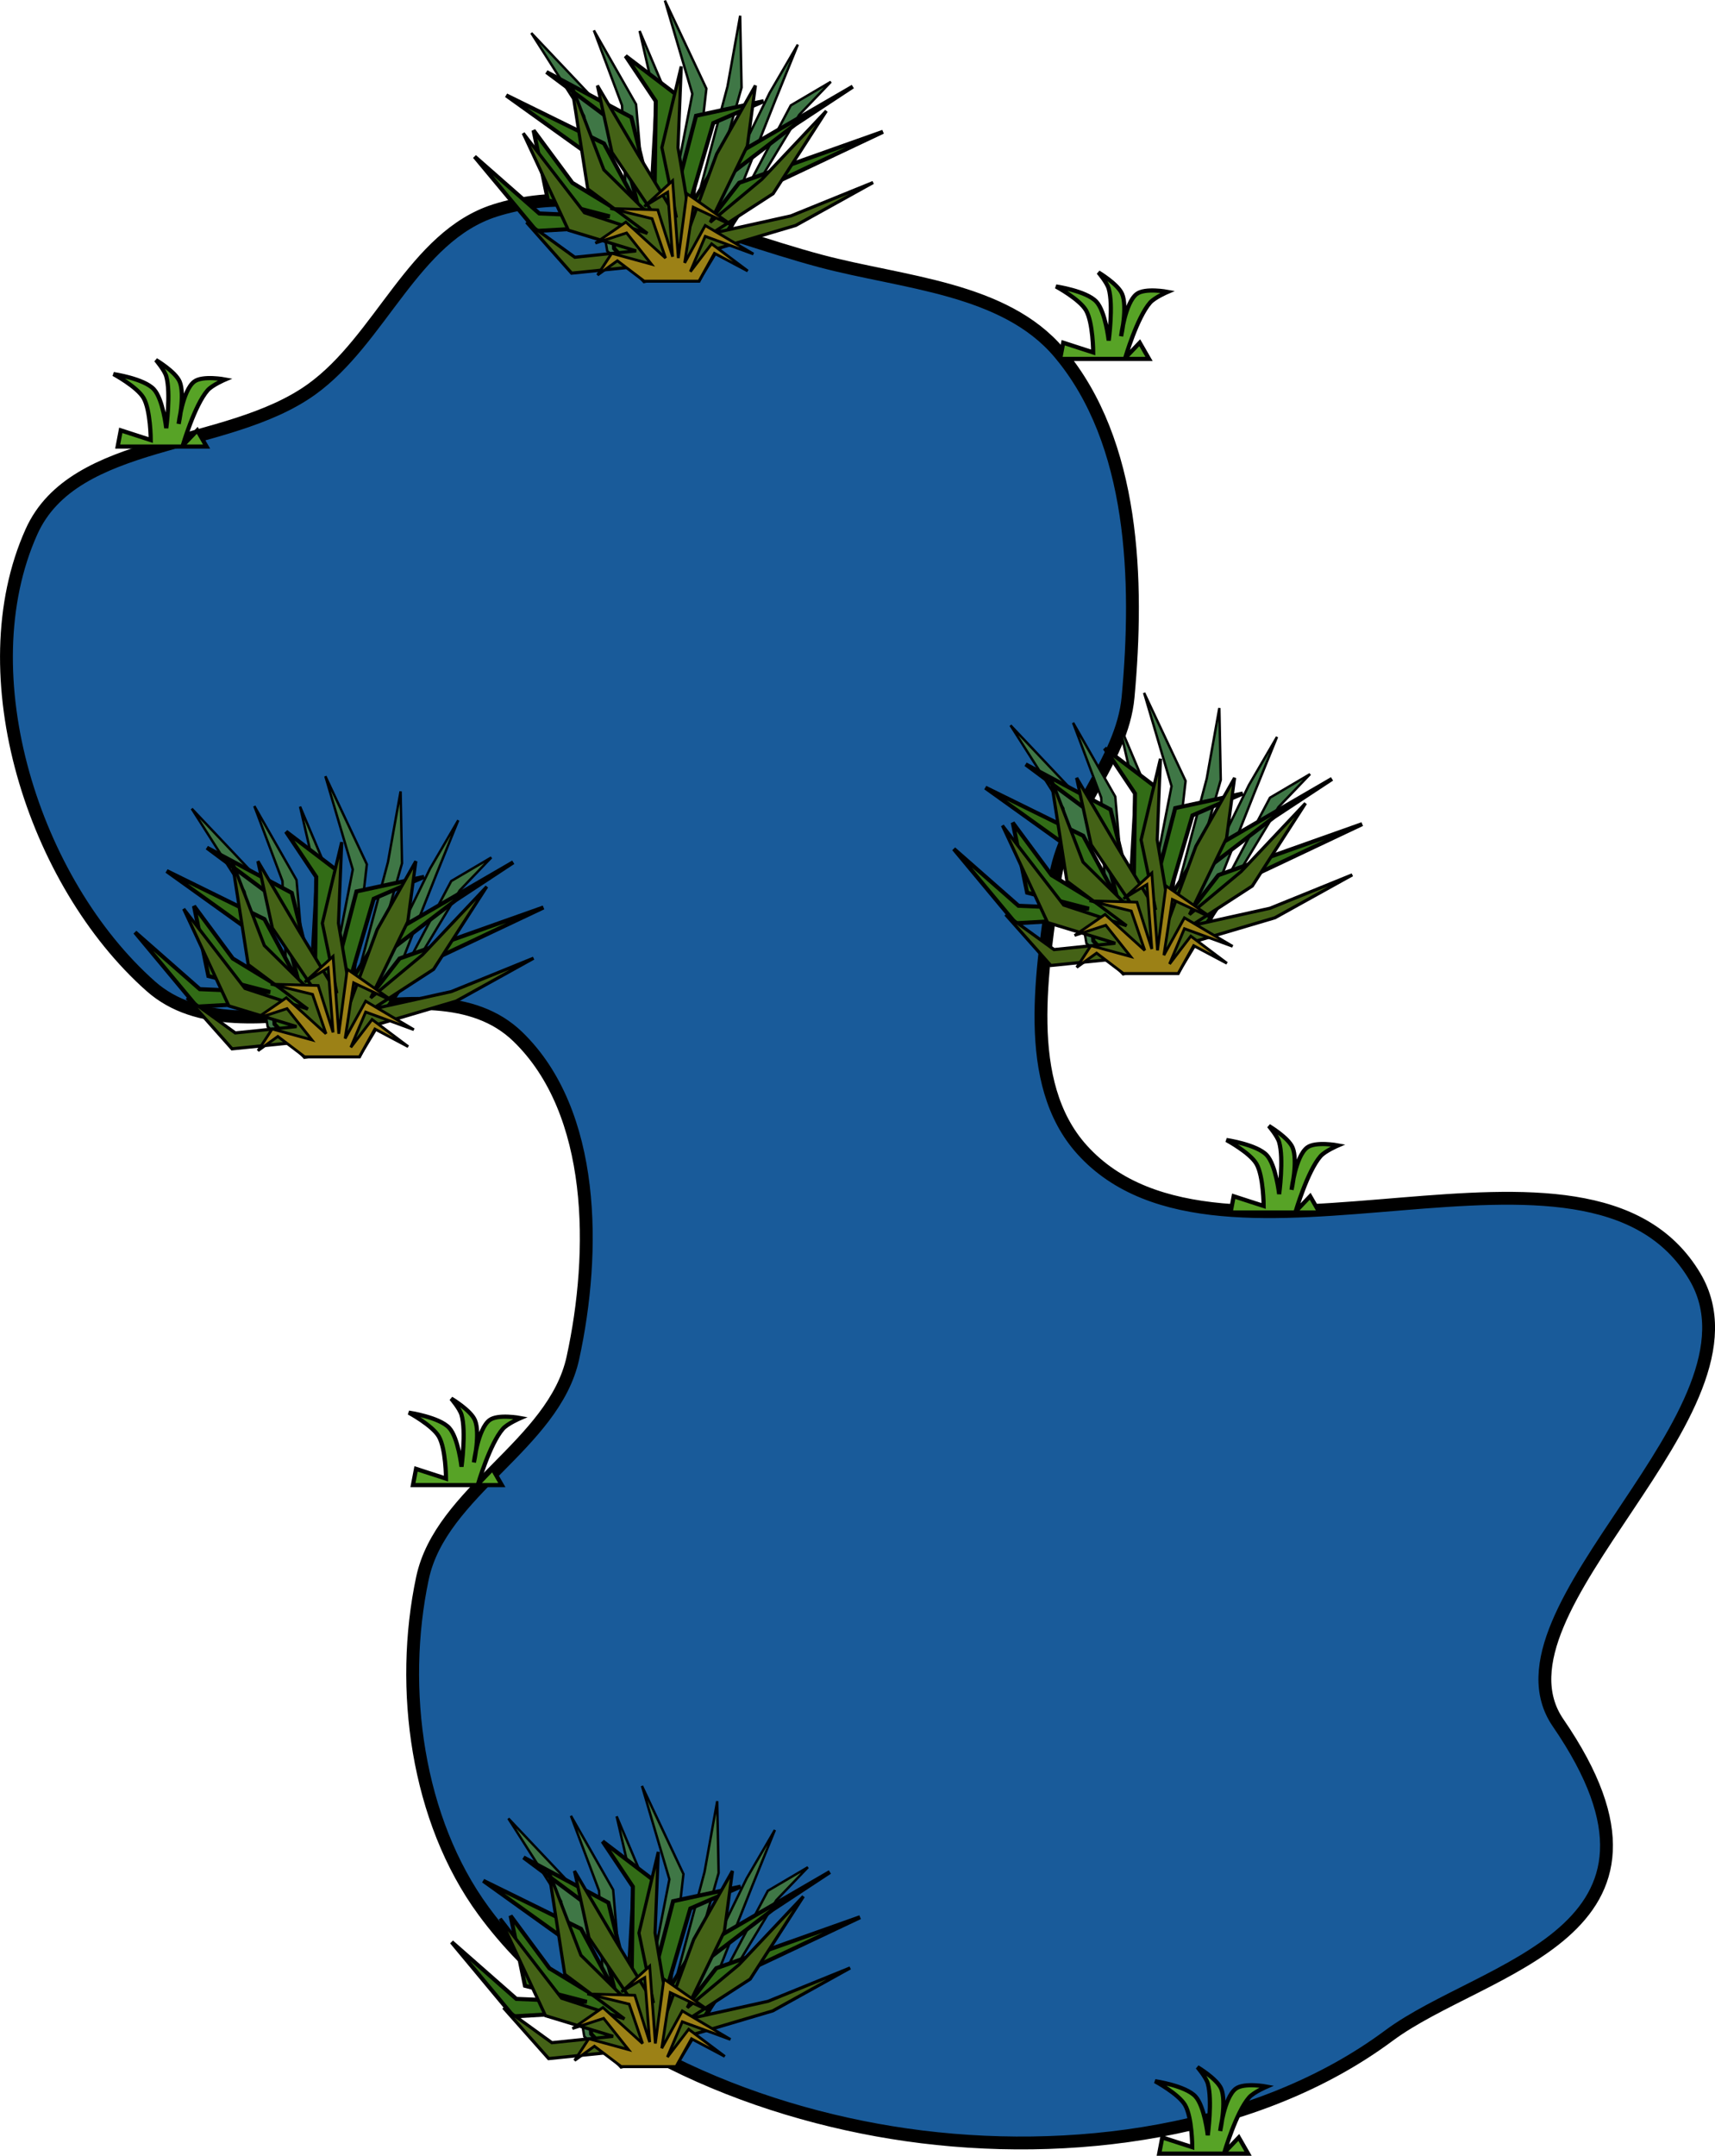 <?xml version="1.0" encoding="UTF-8" standalone="no"?>
<!-- Created with Inkscape (http://www.inkscape.org/) -->

<svg
   xmlns:dc="http://purl.org/dc/elements/1.1/"
   xmlns:cc="http://creativecommons.org/ns#"
   xmlns:rdf="http://www.w3.org/1999/02/22-rdf-syntax-ns#"
   xmlns:svg="http://www.w3.org/2000/svg"
   xmlns="http://www.w3.org/2000/svg"
   xmlns:sodipodi="http://sodipodi.sourceforge.net/DTD/sodipodi-0.dtd"
   xmlns:inkscape="http://www.inkscape.org/namespaces/inkscape"
   width="533.935"
   height="670.974"
   viewBox="0 0 141.27 177.529"
   version="1.1"
   id="svg1427"
   inkscape:version="0.92.2 (5c3e80d, 2017-08-06)"
   sodipodi:docname="lake.svg"
   inkscape:export-filename="C:\Users\Mathieu\Pictures\Dessin svg\project-nz\Décor\image.png"
   inkscape:export-xdpi="96"
   inkscape:export-ydpi="96">
  <defs
     id="defs1421" />
  <sodipodi:namedview
     id="base"
     pagecolor="#ffffff"
     bordercolor="#666666"
     borderopacity="1.0"
     inkscape:pageopacity="0.0"
     inkscape:pageshadow="2"
     inkscape:zoom="0.98994949"
     inkscape:cx="468.73691"
     inkscape:cy="337.58488"
     inkscape:document-units="mm"
     inkscape:current-layer="layer1"
     showgrid="false"
     inkscape:window-width="1680"
     inkscape:window-height="987"
     inkscape:window-x="-8"
     inkscape:window-y="14"
     inkscape:window-maximized="1"
     units="px" />
  <g
     inkscape:label="Calque 1"
     inkscape:groupmode="layer"
     id="layer1"
     transform="translate(-54.485,-39.271)">
    <path
       style="fill:#195b9a;fill-opacity:1;stroke:#000000;stroke-width:1.058;stroke-linecap:butt;stroke-linejoin:miter;stroke-miterlimit:4;stroke-dasharray:none;stroke-opacity:1"
       d="m 80.131,71.348 c -7.009,5.019 -19.526,3.852 -23.057,11.717 -5.281,11.765 0.177,28.865 9.827,37.42 7.613,6.749 22.926,-2.916 30.238,4.158 6.431,6.222 6.443,17.716 4.536,26.458 -1.561,7.156 -10.875,10.978 -12.393,18.143 -1.924,9.081 -0.458,19.905 5.032,27.39 7.775,10.599 21.843,16.586 34.856,18.445 13.382,1.912 28.87,-0.113 39.722,-8.173 7.838,-5.821 25.914,-8.319 13.939,-25.759 -6.409,-9.334 17.795,-25.713 11.271,-36.736 -8.753,-14.79 -38.974,2.3 -50.486,-10.461 -4.972,-5.512 -3.288,-14.805 -2.255,-22.157 0.755,-5.375 5.551,-9.714 6.048,-15.119 0.881,-9.596 0.542,-20.981 -5.67,-28.348 -4.525,-5.366 -12.872,-5.752 -19.655,-7.56 -8.747,-2.331 -18.214,-6.915 -26.836,-4.158 -6.704,2.144 -9.396,10.643 -15.119,14.741 z"
       id="path1975"
       inkscape:connector-curvature="0"
       sodipodi:nodetypes="aaaaaaaassaaaaaaaa" />
    <path
       style="fill:#57a326;fill-opacity:1;stroke:#000000;stroke-width:0.345;stroke-linecap:butt;stroke-linejoin:miter;stroke-miterlimit:4;stroke-dasharray:none;stroke-opacity:1"
       d="m 144.536,68.294 c 0,0 -0.009,-2.47 -0.596,-3.473 -0.54,-0.921 -2.469,-1.959 -2.469,-1.959 0,0 2.498,0.367 3.32,1.247 0.753,0.806 1.022,3.206 1.022,3.206 0,0 0.395,-2.911 0,-4.275 -0.148,-0.512 -0.851,-1.336 -0.851,-1.336 0,0 1.61,0.953 1.958,1.781 0.446,1.06 -0.085,3.473 -0.085,3.473 0,0 0.322,-2.737 1.277,-3.473 0.687,-0.53 2.554,-0.178 2.554,-0.178 0,0 -1.07,0.458 -1.447,0.891 -1.078,1.236 -2.043,4.542 -2.043,4.542 l 1.192,-1.247 0.766,1.336 h -7.322 l 0.255,-1.336 z"
       id="path1392-0"
       inkscape:connector-curvature="0"
       sodipodi:nodetypes="cacacacacacacccccc" />
    <path
       style="fill:#57a326;fill-opacity:1;stroke:#000000;stroke-width:0.345;stroke-linecap:butt;stroke-linejoin:miter;stroke-miterlimit:4;stroke-dasharray:none;stroke-opacity:1"
       d="m 158.576,138.585 c 0,0 -0.009,-2.47 -0.596,-3.473 -0.54,-0.921 -2.469,-1.959 -2.469,-1.959 0,0 2.498,0.367 3.32,1.247 0.753,0.806 1.022,3.206 1.022,3.206 0,0 0.395,-2.911 0,-4.275 -0.148,-0.512 -0.851,-1.336 -0.851,-1.336 0,0 1.61,0.953 1.958,1.781 0.446,1.06 -0.085,3.473 -0.085,3.473 0,0 0.322,-2.737 1.277,-3.473 0.687,-0.53 2.554,-0.178 2.554,-0.178 0,0 -1.07,0.458 -1.447,0.891 -1.078,1.236 -2.043,4.542 -2.043,4.542 l 1.192,-1.247 0.766,1.336 h -7.322 l 0.255,-1.336 z"
       id="path1392-0-3"
       inkscape:connector-curvature="0"
       sodipodi:nodetypes="cacacacacacacccccc" />
    <path
       style="fill:#57a326;fill-opacity:1;stroke:#000000;stroke-width:0.345;stroke-linecap:butt;stroke-linejoin:miter;stroke-miterlimit:4;stroke-dasharray:none;stroke-opacity:1"
       d="m 91.224,161.036 c 0,0 -0.009,-2.47 -0.596,-3.473 -0.54,-0.921 -2.469,-1.959 -2.469,-1.959 0,0 2.498,0.367 3.32,1.247 0.753,0.806 1.022,3.206 1.022,3.206 0,0 0.395,-2.911 0,-4.275 -0.148,-0.512 -0.851,-1.336 -0.851,-1.336 0,0 1.61,0.953 1.958,1.781 0.446,1.06 -0.085,3.473 -0.085,3.473 0,0 0.322,-2.737 1.277,-3.473 0.687,-0.53 2.554,-0.178 2.554,-0.178 0,0 -1.07,0.458 -1.447,0.891 -1.078,1.236 -2.043,4.542 -2.043,4.542 l 1.192,-1.247 0.766,1.336 h -7.322 l 0.255,-1.336 z"
       id="path1392-0-0"
       inkscape:connector-curvature="0"
       sodipodi:nodetypes="cacacacacacacccccc" />
    <path
       style="fill:#57a326;fill-opacity:1;stroke:#000000;stroke-width:0.345;stroke-linecap:butt;stroke-linejoin:miter;stroke-miterlimit:4;stroke-dasharray:none;stroke-opacity:1"
       d="m 152.696,216.093 c 0,0 -0.009,-2.47 -0.596,-3.473 -0.54,-0.921 -2.469,-1.959 -2.469,-1.959 0,0 2.498,0.367 3.32,1.247 0.753,0.806 1.022,3.206 1.022,3.206 0,0 0.395,-2.911 0,-4.275 -0.148,-0.512 -0.851,-1.336 -0.851,-1.336 0,0 1.61,0.953 1.958,1.781 0.446,1.06 -0.085,3.473 -0.085,3.473 0,0 0.322,-2.737 1.277,-3.473 0.687,-0.53 2.554,-0.178 2.554,-0.178 0,0 -1.07,0.458 -1.447,0.891 -1.078,1.236 -2.043,4.542 -2.043,4.542 l 1.192,-1.247 0.766,1.336 h -7.322 l 0.255,-1.336 z"
       id="path1392-0-4"
       inkscape:connector-curvature="0"
       sodipodi:nodetypes="cacacacacacacccccc" />
    <path
       style="fill:#57a326;fill-opacity:1;stroke:#000000;stroke-width:0.345;stroke-linecap:butt;stroke-linejoin:miter;stroke-miterlimit:4;stroke-dasharray:none;stroke-opacity:1"
       d="m 66.902,75.51 c 0,0 -0.009,-2.47 -0.596,-3.473 -0.54,-0.921 -2.469,-1.959 -2.469,-1.959 0,0 2.498,0.367 3.32,1.247 0.753,0.806 1.022,3.206 1.022,3.206 0,0 0.395,-2.911 0,-4.275 -0.148,-0.512 -0.851,-1.336 -0.851,-1.336 0,0 1.61,0.953 1.958,1.781 0.446,1.06 -0.085,3.473 -0.085,3.473 0,0 0.322,-2.737 1.277,-3.473 0.687,-0.53 2.554,-0.178 2.554,-0.178 0,0 -1.07,0.458 -1.447,0.891 -1.078,1.236 -2.043,4.542 -2.043,4.542 l 1.192,-1.247 0.766,1.336 h -7.322 l 0.255,-1.336 z"
       id="path1392-0-7"
       inkscape:connector-curvature="0"
       sodipodi:nodetypes="cacacacacacacccccc" />
    <path
       style="fill:#3f7746;fill-opacity:1;stroke:#000000;stroke-width:0.198px;stroke-linecap:butt;stroke-linejoin:miter;stroke-opacity:1"
       d="m 143.979,116.965 -1.911,-11.139 -4.344,-6.822 5.966,6.304 1.969,10.794 -0.463,-11.139 -2.317,-6.174 3.475,6.088 0.976,11.391 0.646,-11.65 -1.332,-5.786 2.375,5.613 -0.116,10.276 2.085,-10.708 -2.259,-7.685 3.417,7.254 -1.274,11.139 3.012,-11.312 1.043,-5.829 0.116,5.915 -3.475,12.262 5.792,-11.83 2.317,-3.972 -1.853,4.577 -4.402,11.139 5.676,-10.708 3.301,-1.943 -2.606,2.72 -8.256,13.694 -0.653,-0.051 -3.862,0.051 z"
       id="path2025"
       inkscape:connector-curvature="0"
       sodipodi:nodetypes="cccccccccccccccccccccccccccccccc" />
    <path
       style="fill:#326c16;fill-opacity:1;stroke:#000000;stroke-width:0.334px;stroke-linecap:butt;stroke-linejoin:miter;stroke-opacity:1"
       d="m 156.03,112.181 10.661,-5.043 -11.845,4.202 -2.724,3.512 1.54,-3.872 5.804,-4.442 4.738,-3.122 -11.372,6.604 -2.221,3.572 2.103,-7.174 4.146,-1.801 -5.567,1.201 -2.073,7.984 0.533,-9.665 -4.264,-3.242 2.488,3.722 -0.118,9.005 -1.895,-7.684 -6.989,-3.722 5.804,4.322 1.777,6.844 -2.843,-5.283 -8.055,-3.962 6.87,4.923 2.724,4.803 -4.146,-2.521 -3.198,-4.322 1.185,5.763 5.094,1.321 -5.804,-0.24 -5.33,-4.683 5.094,6.123 6.278,-0.36 0.118,1.801 2.48,2.69 2.495,-0.529 c 0.746,0.057 1.23,0.376 1.578,0.013 1.693,-1.763 2.24,-2.894 4.937,-6.737 z"
       id="path2029"
       inkscape:connector-curvature="0"
       sodipodi:nodetypes="ccccccccccccccccccccccccccccccccccccsc" />
    <path
       style="fill:#446216;fill-opacity:1;stroke:#000000;stroke-width:0.261px;stroke-linecap:butt;stroke-linejoin:miter;stroke-opacity:1"
       d="m 147.02,119.434 h 4.515 l 1.328,-2.619 6.639,-1.964 6.374,-3.535 -6.772,2.75 -6.507,1.44 5.046,-3.274 4.382,-6.809 -5.312,5.631 -4.249,3.535 3.054,-6.285 0.664,-4.976 -3.187,5.631 -2.125,5.762 -1.062,-6.285 0.266,-6.678 -1.593,6.678 1.195,5.762 -3.187,-5.238 -3.32,-5.631 1.195,5.5 4.249,6.285 -4.913,-4.845 -2.656,-6.94 1.328,8.511 4.913,3.666 -5.179,-1.702 -5.046,-6.547 3.718,7.988 5.577,1.702 -5.046,0.524 -3.984,-2.881 3.718,4.19 5.179,-0.524 z"
       id="path2027"
       inkscape:connector-curvature="0" />
    <path
       style="fill:#9c8116;fill-opacity:1;stroke:#000000;stroke-width:0.226px;stroke-linecap:butt;stroke-linejoin:miter;stroke-opacity:1"
       d="m 147.02,119.434 h 4.515 l 1.273,-2.288 2.743,1.454 -2.976,-2.237 -1.751,2.293 1.225,-2.908 3.968,1.454 -3.968,-2.349 -1.692,3.076 0.7,-4.586 3.326,1.566 -3.851,-2.685 -0.7,5.313 -0.467,-6.376 -2.334,2.125 1.926,-1.175 0.408,5.313 -1.225,-3.859 -3.91,-0.112 3.443,0.839 1.109,3.244 -3.268,-2.964 -2.509,1.734 2.568,-0.839 2.042,2.573 -3.268,-0.895 -1.167,1.79 1.634,-1.175 z"
       id="path2031"
       inkscape:connector-curvature="0"
       sodipodi:nodetypes="cccccccccccccccccccccccccccccc" />
    <path
       style="fill:#3f7746;fill-opacity:1;stroke:#000000;stroke-width:0.198px;stroke-linecap:butt;stroke-linejoin:miter;stroke-opacity:1"
       d="m 76.536,123.83 -1.911,-11.139 -4.344,-6.822 5.966,6.304 1.969,10.794 -0.463,-11.139 -2.317,-6.174 3.475,6.088 0.976,11.391 0.646,-11.65 -1.332,-5.786 2.375,5.613 -0.116,10.276 2.085,-10.708 -2.259,-7.685 3.417,7.254 -1.274,11.139 3.012,-11.312 1.043,-5.829 0.116,5.915 -3.475,12.262 5.792,-11.83 2.317,-3.972 -1.853,4.577 -4.402,11.139 5.676,-10.708 3.301,-1.943 -2.606,2.72 -8.256,13.694 -0.653,-0.051 -3.862,0.051 z"
       id="path2025-6"
       inkscape:connector-curvature="0"
       sodipodi:nodetypes="cccccccccccccccccccccccccccccccc" />
    <path
       style="fill:#326c16;fill-opacity:1;stroke:#000000;stroke-width:0.334px;stroke-linecap:butt;stroke-linejoin:miter;stroke-opacity:1"
       d="m 88.587,119.046 10.661,-5.043 -11.845,4.202 -2.724,3.512 1.54,-3.872 5.804,-4.442 4.738,-3.122 -11.372,6.604 -2.221,3.572 2.103,-7.174 4.146,-1.801 -5.567,1.201 -2.073,7.984 0.533,-9.665 -4.264,-3.242 2.488,3.722 -0.118,9.005 -1.895,-7.684 -6.989,-3.722 5.804,4.322 1.777,6.844 -2.843,-5.283 -8.055,-3.962 6.87,4.923 2.724,4.803 -4.146,-2.521 -3.198,-4.322 1.185,5.763 5.094,1.321 -5.804,-0.24 -5.33,-4.683 5.094,6.123 6.278,-0.36 0.118,1.801 2.48,2.69 2.495,-0.529 c 0.746,0.057 1.23,0.376 1.578,0.013 1.693,-1.763 2.24,-2.894 4.937,-6.737 z"
       id="path2029-7"
       inkscape:connector-curvature="0"
       sodipodi:nodetypes="ccccccccccccccccccccccccccccccccccccsc" />
    <path
       style="fill:#446216;fill-opacity:1;stroke:#000000;stroke-width:0.261px;stroke-linecap:butt;stroke-linejoin:miter;stroke-opacity:1"
       d="m 79.577,126.298 h 4.515 l 1.328,-2.619 6.639,-1.964 6.374,-3.535 -6.772,2.75 -6.507,1.44 5.046,-3.274 4.382,-6.809 -5.312,5.631 -4.249,3.535 3.054,-6.285 0.664,-4.976 -3.187,5.631 -2.125,5.762 -1.062,-6.285 0.266,-6.678 -1.593,6.678 1.195,5.762 -3.187,-5.238 -3.32,-5.631 1.195,5.5 4.249,6.285 -4.913,-4.845 -2.656,-6.94 1.328,8.511 4.913,3.666 -5.179,-1.702 -5.046,-6.547 3.718,7.988 5.577,1.702 -5.046,0.524 -3.984,-2.881 3.718,4.19 5.179,-0.524 z"
       id="path2027-6"
       inkscape:connector-curvature="0" />
    <path
       style="fill:#9c8116;fill-opacity:1;stroke:#000000;stroke-width:0.226px;stroke-linecap:butt;stroke-linejoin:miter;stroke-opacity:1"
       d="m 79.577,126.298 h 4.515 l 1.273,-2.288 2.743,1.454 -2.976,-2.237 -1.751,2.293 1.225,-2.908 3.968,1.454 -3.968,-2.349 -1.692,3.076 0.7,-4.586 3.326,1.566 -3.851,-2.685 -0.7,5.313 -0.467,-6.376 -2.334,2.125 1.926,-1.175 0.408,5.313 -1.225,-3.859 -3.91,-0.112 3.443,0.839 1.109,3.244 -3.268,-2.964 -2.509,1.734 2.568,-0.839 2.042,2.573 -3.268,-0.895 -1.167,1.79 1.634,-1.175 z"
       id="path2031-8"
       inkscape:connector-curvature="0"
       sodipodi:nodetypes="cccccccccccccccccccccccccccccc" />
    <path
       style="fill:#3f7746;fill-opacity:1;stroke:#000000;stroke-width:0.198px;stroke-linecap:butt;stroke-linejoin:miter;stroke-opacity:1"
       d="m 102.616,206.984 -1.911,-11.139 -4.344,-6.822 5.966,6.304 1.969,10.794 -0.463,-11.139 -2.317,-6.174 3.475,6.088 0.976,11.391 0.646,-11.65 -1.332,-5.786 2.375,5.613 -0.116,10.276 2.085,-10.708 -2.259,-7.685 3.417,7.253 -1.274,11.139 3.012,-11.312 1.043,-5.829 0.116,5.915 -3.475,12.262 5.792,-11.83 2.317,-3.972 -1.853,4.577 -4.402,11.139 5.676,-10.708 3.301,-1.943 -2.606,2.72 -8.256,13.694 -0.653,-0.051 -3.862,0.051 z"
       id="path2025-1"
       inkscape:connector-curvature="0"
       sodipodi:nodetypes="cccccccccccccccccccccccccccccccc" />
    <path
       style="fill:#326c16;fill-opacity:1;stroke:#000000;stroke-width:0.334px;stroke-linecap:butt;stroke-linejoin:miter;stroke-opacity:1"
       d="m 114.667,202.2 10.661,-5.043 -11.845,4.202 -2.724,3.512 1.54,-3.872 5.804,-4.442 4.738,-3.122 -11.372,6.604 -2.221,3.572 2.103,-7.174 4.146,-1.801 -5.567,1.201 -2.073,7.984 0.533,-9.665 -4.264,-3.242 2.488,3.722 -0.118,9.005 -1.895,-7.684 -6.989,-3.722 5.804,4.322 1.777,6.844 -2.843,-5.283 -8.055,-3.962 6.87,4.923 2.724,4.803 -4.146,-2.521 -3.198,-4.322 1.185,5.763 5.094,1.321 -5.804,-0.24 -5.33,-4.683 5.094,6.123 6.278,-0.36 0.118,1.801 2.48,2.69 2.495,-0.529 c 0.746,0.057 1.23,0.376 1.578,0.013 1.693,-1.763 2.24,-2.894 4.937,-6.737 z"
       id="path2029-8"
       inkscape:connector-curvature="0"
       sodipodi:nodetypes="ccccccccccccccccccccccccccccccccccccsc" />
    <path
       style="fill:#446216;fill-opacity:1;stroke:#000000;stroke-width:0.261px;stroke-linecap:butt;stroke-linejoin:miter;stroke-opacity:1"
       d="m 105.657,209.453 h 4.515 l 1.328,-2.619 6.639,-1.964 6.374,-3.535 -6.772,2.75 -6.507,1.44 5.046,-3.274 4.382,-6.809 -5.312,5.631 -4.249,3.535 3.054,-6.285 0.664,-4.976 -3.187,5.631 -2.125,5.762 -1.062,-6.285 0.266,-6.678 -1.593,6.678 1.195,5.762 -3.187,-5.238 -3.32,-5.631 1.195,5.5 4.249,6.285 -4.913,-4.845 -2.656,-6.94 1.328,8.511 4.913,3.666 -5.179,-1.702 -5.046,-6.547 3.718,7.988 5.577,1.702 -5.046,0.524 -3.984,-2.881 3.718,4.19 5.179,-0.524 z"
       id="path2027-1"
       inkscape:connector-curvature="0" />
    <path
       style="fill:#9c8116;fill-opacity:1;stroke:#000000;stroke-width:0.226px;stroke-linecap:butt;stroke-linejoin:miter;stroke-opacity:1"
       d="m 105.657,209.453 h 4.515 l 1.273,-2.288 2.743,1.454 -2.976,-2.237 -1.751,2.293 1.225,-2.908 3.968,1.454 -3.968,-2.349 -1.692,3.076 0.7,-4.586 3.326,1.566 -3.851,-2.685 -0.7,5.313 -0.467,-6.376 -2.334,2.125 1.926,-1.175 0.408,5.313 -1.225,-3.859 -3.91,-0.112 3.443,0.839 1.109,3.244 -3.268,-2.964 -2.509,1.734 2.568,-0.839 2.042,2.573 -3.268,-0.895 -1.167,1.79 1.634,-1.175 z"
       id="path2031-7"
       inkscape:connector-curvature="0"
       sodipodi:nodetypes="cccccccccccccccccccccccccccccc" />
    <path
       style="fill:#3f7746;fill-opacity:1;stroke:#000000;stroke-width:0.198px;stroke-linecap:butt;stroke-linejoin:miter;stroke-opacity:1"
       d="m 104.506,59.952 -1.911,-11.139 -4.344,-6.822 5.966,6.304 1.969,10.794 -0.463,-11.139 -2.317,-6.174 3.475,6.088 0.976,11.391 0.646,-11.65 -1.332,-5.786 2.375,5.613 -0.116,10.276 2.085,-10.708 -2.259,-7.685 3.417,7.254 -1.274,11.139 3.012,-11.312 1.043,-5.829 0.116,5.915 -3.475,12.262 5.792,-11.83 2.317,-3.972 -1.853,4.577 -4.402,11.139 5.676,-10.708 3.301,-1.943 -2.606,2.72 -8.256,13.694 -0.653,-0.051 -3.862,0.051 z"
       id="path2025-5"
       inkscape:connector-curvature="0"
       sodipodi:nodetypes="cccccccccccccccccccccccccccccccc" />
    <path
       style="fill:#326c16;fill-opacity:1;stroke:#000000;stroke-width:0.334px;stroke-linecap:butt;stroke-linejoin:miter;stroke-opacity:1"
       d="m 116.557,55.168 10.661,-5.043 -11.845,4.202 -2.724,3.512 1.54,-3.872 5.804,-4.442 4.738,-3.122 -11.372,6.604 -2.221,3.572 2.103,-7.174 4.146,-1.801 -5.567,1.201 -2.073,7.984 0.533,-9.665 -4.264,-3.242 2.488,3.722 -0.118,9.005 -1.895,-7.684 -6.989,-3.722 5.804,4.322 1.777,6.844 -2.843,-5.283 -8.055,-3.962 6.87,4.923 2.724,4.803 -4.146,-2.521 -3.198,-4.322 1.185,5.763 5.094,1.321 -5.804,-0.24 -5.33,-4.683 5.094,6.123 6.278,-0.36 0.118,1.801 2.48,2.69 2.495,-0.529 c 0.746,0.057 1.23,0.376 1.578,0.013 1.693,-1.763 2.24,-2.894 4.937,-6.737 z"
       id="path2029-0"
       inkscape:connector-curvature="0"
       sodipodi:nodetypes="ccccccccccccccccccccccccccccccccccccsc" />
    <path
       style="fill:#446216;fill-opacity:1;stroke:#000000;stroke-width:0.261px;stroke-linecap:butt;stroke-linejoin:miter;stroke-opacity:1"
       d="m 107.547,62.42 h 4.515 l 1.328,-2.619 6.639,-1.964 6.374,-3.535 -6.772,2.75 -6.507,1.44 5.046,-3.274 4.382,-6.809 -5.312,5.631 -4.249,3.535 3.054,-6.285 0.664,-4.976 -3.187,5.631 -2.125,5.762 -1.062,-6.285 0.266,-6.678 -1.593,6.678 1.195,5.762 -3.187,-5.238 -3.32,-5.631 1.195,5.5 4.249,6.285 -4.913,-4.845 -2.656,-6.94 1.328,8.511 4.913,3.666 -5.179,-1.702 -5.046,-6.547 3.718,7.988 5.577,1.702 -5.046,0.524 -3.984,-2.881 3.718,4.19 5.179,-0.524 z"
       id="path2027-19"
       inkscape:connector-curvature="0" />
    <path
       style="fill:#9c8116;fill-opacity:1;stroke:#000000;stroke-width:0.226px;stroke-linecap:butt;stroke-linejoin:miter;stroke-opacity:1"
       d="m 107.547,62.42 h 4.515 l 1.273,-2.288 2.743,1.454 -2.976,-2.237 -1.751,2.293 1.225,-2.908 3.968,1.454 -3.968,-2.349 -1.692,3.076 0.7,-4.586 3.326,1.566 -3.851,-2.685 -0.7,5.313 -0.467,-6.376 -2.334,2.125 1.926,-1.175 0.408,5.313 -1.225,-3.859 -3.91,-0.112 3.443,0.839 1.109,3.244 -3.268,-2.964 -2.509,1.734 2.568,-0.839 2.042,2.573 -3.268,-0.895 -1.167,1.79 1.634,-1.175 z"
       id="path2031-3"
       inkscape:connector-curvature="0"
       sodipodi:nodetypes="cccccccccccccccccccccccccccccc" />
  </g>
</svg>
